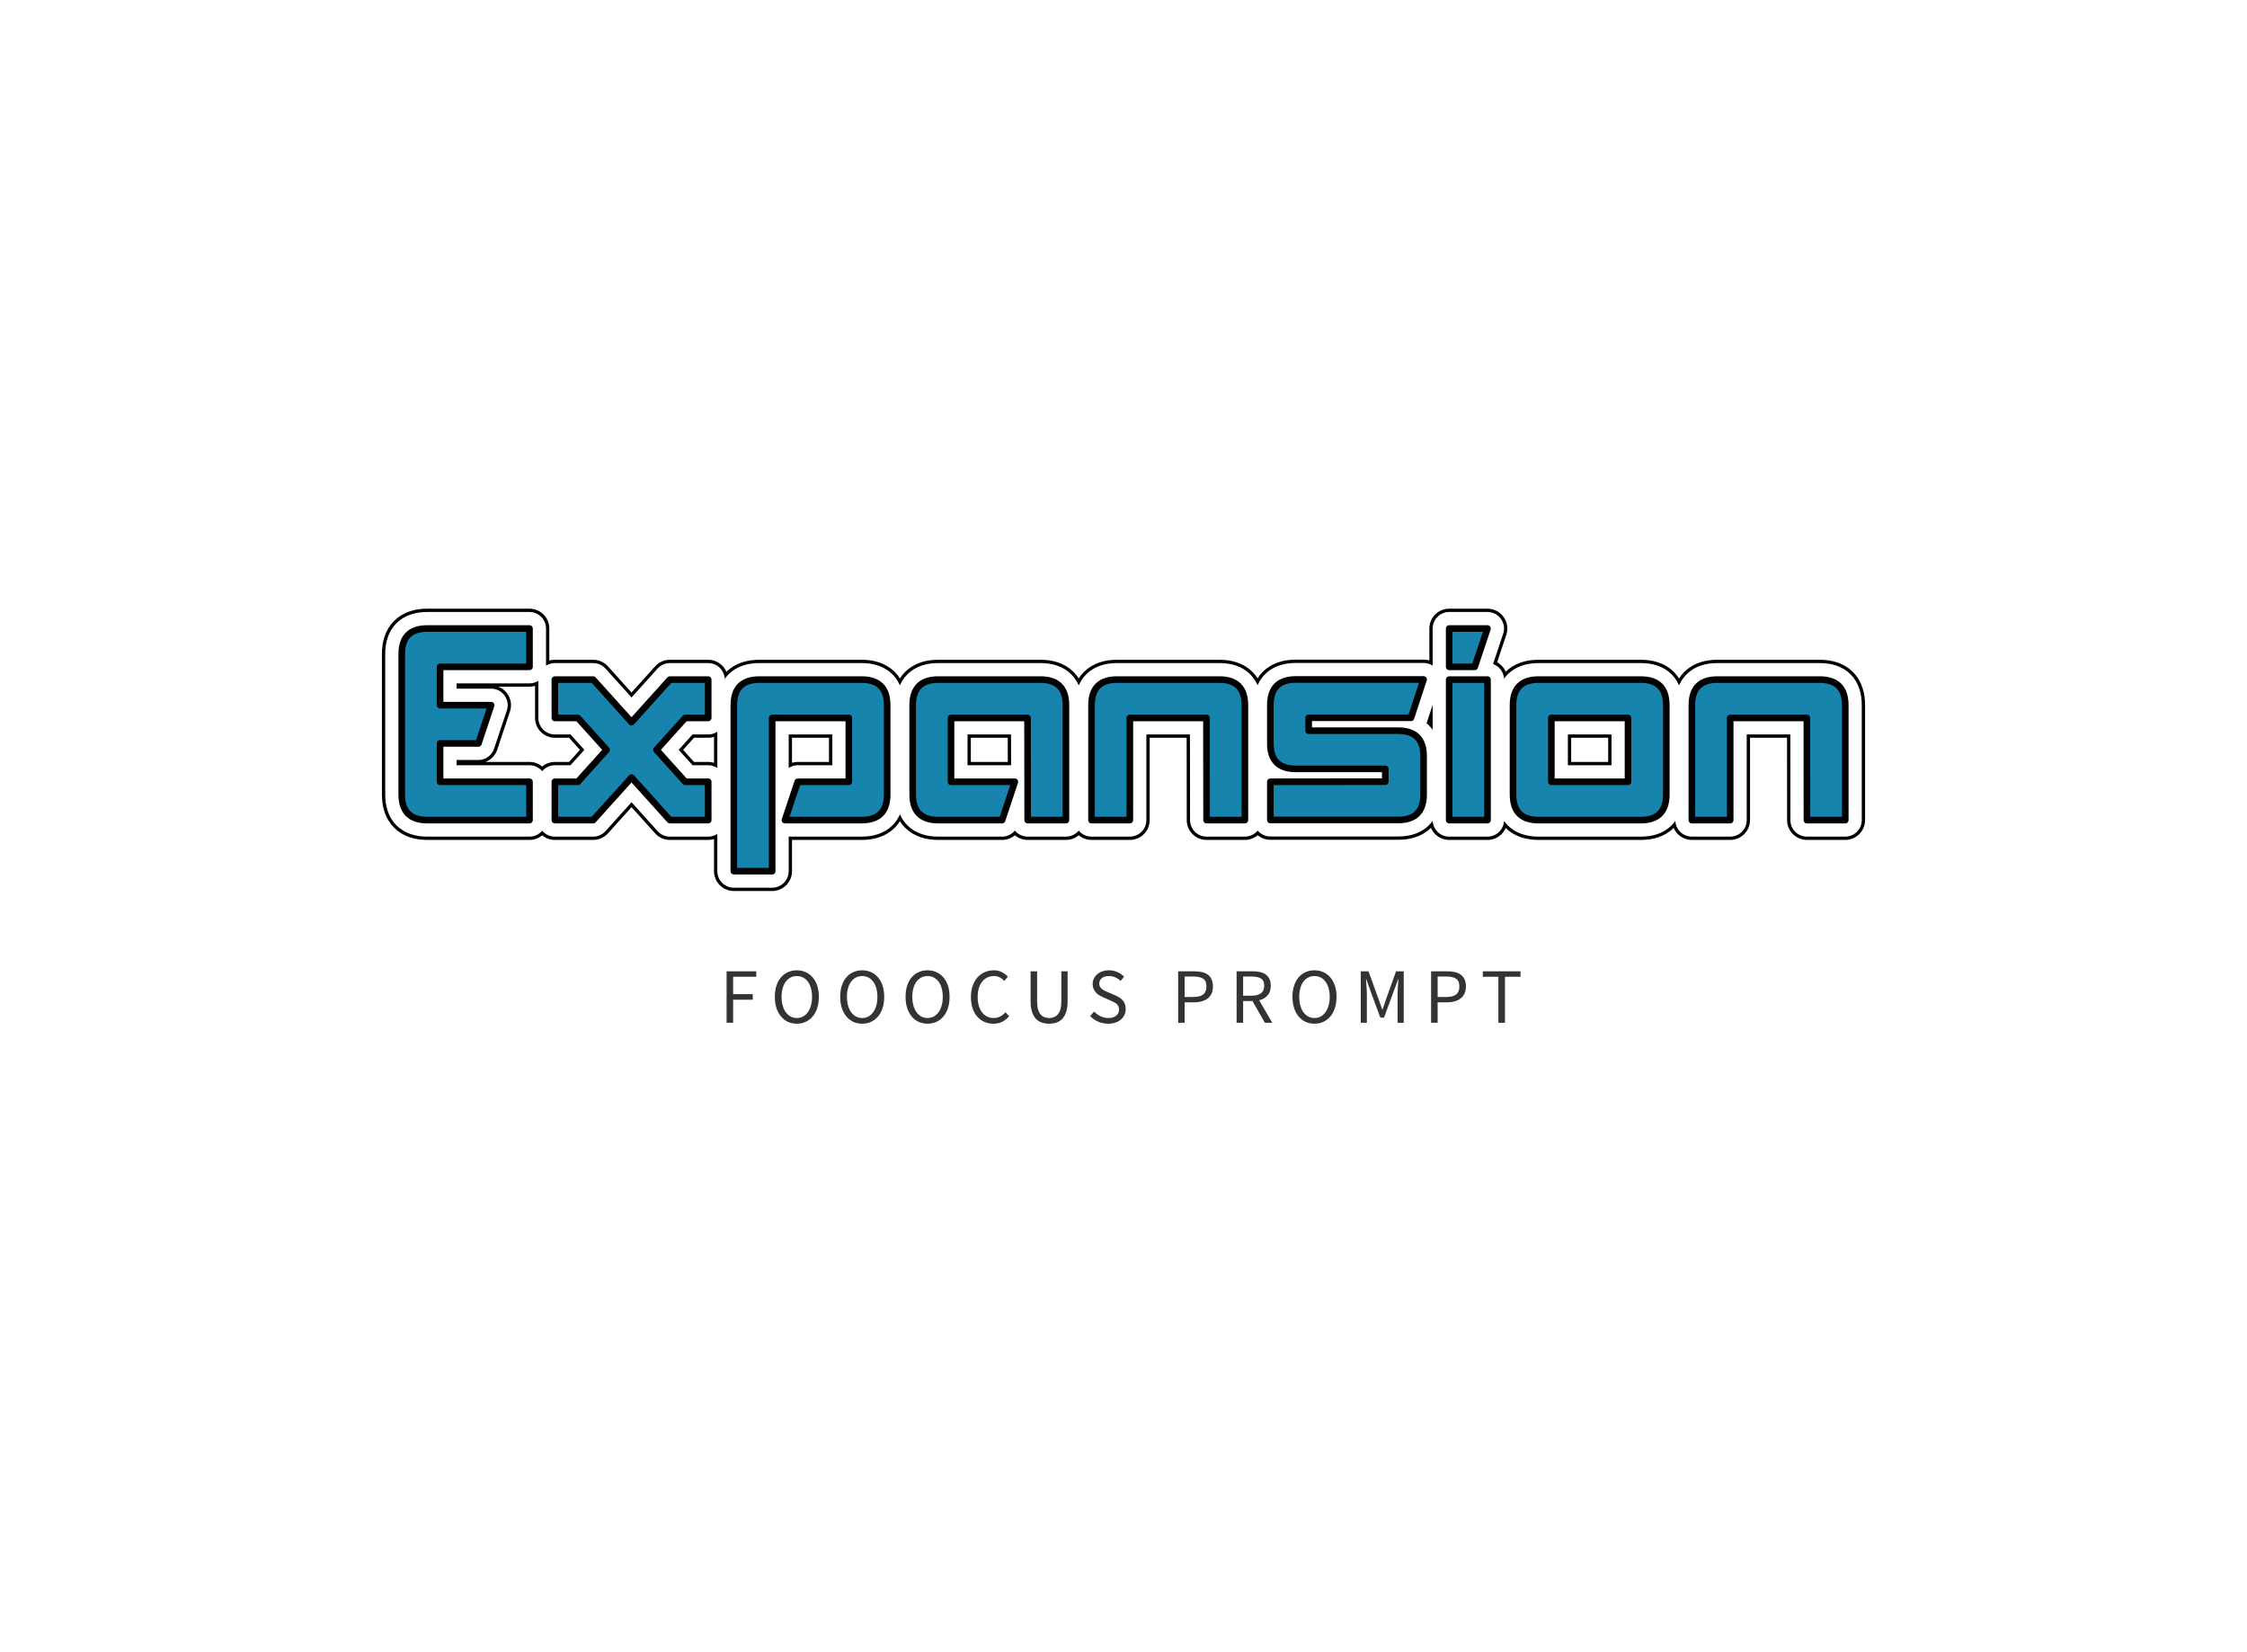 <svg data-v-0dd9719b="" version="1.0" xmlns="http://www.w3.org/2000/svg" xmlns:xlink="http://www.w3.org/1999/xlink" width="100%" height="100%" viewBox="0 0 340 250" preserveAspectRatio="xMidYMid meet" color-interpolation-filters="sRGB" style="margin: auto;"> <rect data-v-0dd9719b="" x="0" y="0" width="100%" height="100%" fill="#ffffff" fill-opacity="0" class="background"></rect> <rect data-v-0dd9719b="" x="0" y="0" width="100%" height="100%" fill="url(#watermark)" fill-opacity="1" class="watermarklayer"></rect> <g data-v-0dd9719b="" fill="#1684ac" class="basesvg" transform="translate(60.79,95.101)"><g fill-rule="" class="tp-name" transform="matrix(1,0,0,1,0,0)" opacity="1"><g transform="scale(1)"><g><g transform="translate(0, 6)" fill-opacity="0"><path d="M11.6-11.6L5.8-11.6 5.8-5.8 19.33-5.8 19.33 0 3.87 0Q0 0 0-3.87L0-3.87 0-25.13Q0-28.99 3.87-28.99L3.87-28.99 19.33-28.99 19.33-23.19 5.8-23.19 5.8-17.39 13.53-17.39 11.6-11.6ZM46.37-21.26L46.37-15.46 42.89-15.46 38.54-10.63 42.89-5.8 46.37-5.8 46.37 0 40.57 0 34.77-6.44 28.97 0 23.17 0 23.17-5.8 26.65-5.8 31-10.63 26.65-15.46 23.17-15.46 23.17-21.26 28.97-21.26 34.77-14.82 40.57-21.26 46.37-21.26ZM50.25-17.39L50.25-17.39Q50.25-21.26 54.12-21.26L54.12-21.26 69.58-21.26Q73.45-21.26 73.45-17.39L73.45-17.39 73.45-3.87Q73.45 0 69.58 0L69.58 0 57.98 0 59.92-5.8 67.65-5.8 67.65-15.46 56.05-15.46 56.05 7.73 50.25 7.73 50.25-17.39ZM77.31-3.87L77.31-17.39Q77.31-21.26 81.18-21.26L81.18-21.26 96.64-21.26Q100.5-21.26 100.5-17.39L100.5-17.39 100.5 0 94.71 0 94.69-15.46 83.11-15.46 83.11-5.8 92.77-5.8 90.84 0 81.2 0Q77.31 0 77.31-3.87L77.31-3.87ZM110.17 0L104.37 0 104.37-17.39Q104.37-21.26 108.24-21.26L108.24-21.26 123.72-21.26Q127.58-21.26 127.58-17.39L127.58-17.39 127.58 0 121.78 0 121.76-15.46 110.17-15.46 110.17 0ZM154.62-21.28L152.71-15.48 137.23-15.48 137.23-13.53 150.76-13.53Q154.62-13.53 154.62-9.68L154.62-9.68 154.62-3.88Q154.62-0.02 150.76-0.02L150.76-0.02 131.43-0.02 131.43-5.8 148.82-5.82 148.82-7.75 135.29-7.75Q131.43-7.75 131.43-11.6L131.43-11.6 131.43-17.39Q131.43-21.28 135.29-21.28L135.29-21.28 154.62-21.28ZM158.49-28.99L164.29-28.99 162.35-23.19 158.49-23.19 158.49-28.99ZM158.49 0L164.29 0 164.29-21.26 158.49-21.26 158.49 0ZM191.34-17.39L191.34-3.87Q191.34 0 187.48 0L187.48 0 172.02 0Q168.15 0 168.15-3.87L168.15-3.87 168.15-17.39Q168.15-21.26 172.02-21.26L172.02-21.26 187.48-21.26Q191.34-21.26 191.34-17.39L191.34-17.39ZM185.55-15.46L173.95-15.46 173.95-5.8 185.55-5.8 185.55-15.46ZM201.01 0L195.21 0 195.21-17.39Q195.21-21.26 199.08-21.26L199.08-21.26 214.56-21.26Q218.42-21.26 218.42-17.39L218.42-17.39 218.42 0 212.62 0 212.61-15.46 201.01-15.46 201.01 0Z" transform="translate(0, 28.99)"></path></g><g filter="url(#text-effect-sticker-shadow-obGTQQtJRuup8UZMOJjEq)" stroke="#000" stroke-width="6" stroke-linecap="round" stroke-linejoin="round" paint-order="stroke"><path d="M11.6-11.6L5.8-11.6 5.8-5.8 19.33-5.8 19.33 0 3.87 0Q0 0 0-3.87L0-3.87 0-25.13Q0-28.99 3.87-28.99L3.87-28.99 19.33-28.99 19.33-23.19 5.8-23.19 5.8-17.39 13.53-17.39 11.6-11.6ZM46.37-21.26L46.37-15.46 42.89-15.46 38.54-10.63 42.89-5.8 46.37-5.8 46.37 0 40.57 0 34.77-6.44 28.97 0 23.17 0 23.17-5.8 26.65-5.8 31-10.63 26.65-15.46 23.17-15.46 23.17-21.26 28.97-21.26 34.77-14.82 40.57-21.26 46.37-21.26ZM50.25-17.39L50.25-17.39Q50.25-21.26 54.12-21.26L54.12-21.26 69.58-21.26Q73.45-21.26 73.45-17.39L73.45-17.39 73.45-3.87Q73.45 0 69.58 0L69.58 0 57.98 0 59.92-5.8 67.65-5.8 67.65-15.46 56.05-15.46 56.05 7.73 50.25 7.73 50.25-17.39ZM77.31-3.87L77.31-17.39Q77.31-21.26 81.18-21.26L81.18-21.26 96.64-21.26Q100.5-21.26 100.5-17.39L100.5-17.39 100.5 0 94.71 0 94.69-15.46 83.11-15.46 83.11-5.8 92.77-5.8 90.84 0 81.2 0Q77.31 0 77.31-3.87L77.31-3.87ZM110.17 0L104.37 0 104.37-17.39Q104.37-21.26 108.24-21.26L108.24-21.26 123.72-21.26Q127.58-21.26 127.58-17.39L127.58-17.39 127.58 0 121.78 0 121.76-15.46 110.17-15.46 110.17 0ZM154.62-21.28L152.71-15.48 137.23-15.48 137.23-13.53 150.76-13.53Q154.62-13.53 154.62-9.68L154.62-9.68 154.62-3.88Q154.62-0.02 150.76-0.02L150.76-0.02 131.43-0.02 131.43-5.8 148.82-5.82 148.82-7.75 135.29-7.75Q131.43-7.75 131.43-11.6L131.43-11.6 131.43-17.39Q131.43-21.28 135.29-21.28L135.29-21.28 154.62-21.28ZM158.49-28.99L164.29-28.99 162.35-23.19 158.49-23.19 158.49-28.99ZM158.49 0L164.29 0 164.29-21.26 158.49-21.26 158.49 0ZM191.34-17.39L191.34-3.87Q191.34 0 187.48 0L187.48 0 172.02 0Q168.15 0 168.15-3.87L168.15-3.87 168.15-17.39Q168.15-21.26 172.02-21.26L172.02-21.26 187.48-21.26Q191.34-21.26 191.34-17.39L191.34-17.39ZM185.55-15.46L173.95-15.46 173.95-5.8 185.55-5.8 185.55-15.46ZM201.01 0L195.21 0 195.21-17.39Q195.21-21.26 199.08-21.26L199.08-21.26 214.56-21.26Q218.42-21.26 218.42-17.39L218.42-17.39 218.42 0 212.62 0 212.61-15.46 201.01-15.46 201.01 0Z" transform="translate(0, 28.99)"></path></g><g stroke="#fff" stroke-width="5" stroke-linecap="round" stroke-linejoin="round" paint-order="stroke"><path d="M11.6-11.6L5.8-11.6 5.8-5.8 19.33-5.8 19.33 0 3.87 0Q0 0 0-3.87L0-3.87 0-25.13Q0-28.99 3.87-28.99L3.87-28.99 19.33-28.99 19.33-23.19 5.8-23.19 5.8-17.39 13.53-17.39 11.6-11.6ZM46.37-21.26L46.37-15.46 42.89-15.46 38.54-10.63 42.89-5.8 46.37-5.8 46.37 0 40.57 0 34.77-6.44 28.97 0 23.17 0 23.17-5.8 26.65-5.8 31-10.63 26.65-15.46 23.17-15.46 23.17-21.26 28.97-21.26 34.77-14.82 40.57-21.26 46.37-21.26ZM50.25-17.39L50.25-17.39Q50.25-21.26 54.12-21.26L54.12-21.26 69.58-21.26Q73.45-21.26 73.45-17.39L73.45-17.39 73.45-3.87Q73.45 0 69.58 0L69.58 0 57.98 0 59.92-5.8 67.65-5.8 67.65-15.46 56.05-15.46 56.05 7.73 50.25 7.73 50.25-17.39ZM77.31-3.87L77.31-17.39Q77.31-21.26 81.18-21.26L81.18-21.26 96.64-21.26Q100.5-21.26 100.5-17.39L100.5-17.39 100.5 0 94.71 0 94.69-15.46 83.11-15.46 83.11-5.8 92.77-5.8 90.84 0 81.2 0Q77.31 0 77.31-3.87L77.31-3.87ZM110.17 0L104.37 0 104.37-17.39Q104.37-21.26 108.24-21.26L108.24-21.26 123.72-21.26Q127.58-21.26 127.58-17.39L127.58-17.39 127.58 0 121.78 0 121.76-15.46 110.17-15.46 110.17 0ZM154.62-21.28L152.71-15.48 137.23-15.48 137.23-13.53 150.76-13.53Q154.62-13.53 154.62-9.68L154.62-9.68 154.62-3.88Q154.62-0.02 150.76-0.02L150.76-0.02 131.43-0.02 131.43-5.8 148.82-5.82 148.82-7.75 135.29-7.75Q131.43-7.75 131.43-11.6L131.43-11.6 131.43-17.39Q131.43-21.28 135.29-21.28L135.29-21.28 154.62-21.28ZM158.49-28.99L164.29-28.99 162.35-23.19 158.49-23.19 158.49-28.99ZM158.49 0L164.29 0 164.29-21.26 158.49-21.26 158.49 0ZM191.34-17.39L191.34-3.87Q191.34 0 187.48 0L187.48 0 172.02 0Q168.15 0 168.15-3.87L168.15-3.87 168.15-17.39Q168.15-21.26 172.02-21.26L172.02-21.26 187.48-21.26Q191.34-21.26 191.34-17.39L191.34-17.39ZM185.55-15.46L173.95-15.46 173.95-5.8 185.55-5.8 185.55-15.46ZM201.01 0L195.21 0 195.21-17.39Q195.21-21.26 199.08-21.26L199.08-21.26 214.56-21.26Q218.42-21.26 218.42-17.39L218.42-17.39 218.42 0 212.62 0 212.61-15.46 201.01-15.46 201.01 0Z" transform="translate(0, 28.99)"></path></g><g stroke="#000" stroke-width="1" stroke-linecap="round" stroke-linejoin="round" paint-order="stroke" data-gra-ignore-stroke="true"><path d="M11.6-11.6L5.8-11.6 5.8-5.8 19.33-5.8 19.33 0 3.87 0Q0 0 0-3.87L0-3.87 0-25.13Q0-28.99 3.87-28.99L3.87-28.99 19.33-28.99 19.33-23.19 5.8-23.19 5.8-17.39 13.53-17.39 11.6-11.6ZM46.37-21.26L46.37-15.46 42.89-15.46 38.54-10.63 42.89-5.8 46.37-5.8 46.37 0 40.57 0 34.77-6.44 28.97 0 23.17 0 23.17-5.8 26.65-5.8 31-10.63 26.65-15.46 23.17-15.46 23.17-21.26 28.97-21.26 34.77-14.82 40.57-21.26 46.37-21.26ZM50.25-17.39L50.25-17.39Q50.25-21.26 54.12-21.26L54.12-21.26 69.58-21.26Q73.45-21.26 73.45-17.39L73.45-17.39 73.45-3.87Q73.45 0 69.58 0L69.58 0 57.98 0 59.92-5.8 67.65-5.8 67.65-15.46 56.05-15.46 56.05 7.73 50.25 7.73 50.25-17.39ZM77.31-3.87L77.31-17.39Q77.31-21.26 81.18-21.26L81.18-21.26 96.64-21.26Q100.5-21.26 100.5-17.39L100.5-17.39 100.5 0 94.71 0 94.69-15.46 83.11-15.46 83.11-5.8 92.77-5.8 90.84 0 81.2 0Q77.31 0 77.31-3.87L77.31-3.87ZM110.17 0L104.37 0 104.37-17.39Q104.37-21.26 108.24-21.26L108.24-21.26 123.72-21.26Q127.58-21.26 127.58-17.39L127.58-17.39 127.58 0 121.78 0 121.76-15.46 110.17-15.46 110.17 0ZM154.62-21.28L152.71-15.48 137.23-15.48 137.23-13.53 150.76-13.53Q154.62-13.53 154.62-9.68L154.62-9.68 154.62-3.88Q154.62-0.02 150.76-0.02L150.76-0.02 131.43-0.02 131.43-5.8 148.82-5.82 148.82-7.75 135.29-7.75Q131.43-7.75 131.43-11.6L131.43-11.6 131.43-17.39Q131.43-21.28 135.29-21.28L135.29-21.28 154.62-21.28ZM158.49-28.99L164.29-28.99 162.35-23.19 158.49-23.19 158.49-28.99ZM158.49 0L164.29 0 164.29-21.26 158.49-21.26 158.49 0ZM191.34-17.39L191.34-3.87Q191.34 0 187.48 0L187.48 0 172.02 0Q168.15 0 168.15-3.87L168.15-3.87 168.15-17.39Q168.15-21.26 172.02-21.26L172.02-21.26 187.48-21.26Q191.34-21.26 191.34-17.39L191.34-17.39ZM185.55-15.46L173.95-15.46 173.95-5.8 185.55-5.8 185.55-15.46ZM201.01 0L195.21 0 195.21-17.39Q195.21-21.26 199.08-21.26L199.08-21.26 214.56-21.26Q218.42-21.26 218.42-17.39L218.42-17.39 218.42 0 212.62 0 212.61-15.46 201.01-15.46 201.01 0Z" transform="translate(0, 28.99)"></path></g><defs><filter id="text-effect-sticker-shadow-obGTQQtJRuup8UZMOJjEq" filterUnits="objectBoundingBox" width="2" height="2" x="-0.2" y="-0.2"><feDropShadow dx="0" dy="1.5" stdDeviation="0" flood-color="#f5f54b" flood-opacity="1"></feDropShadow><feDropShadow dx="0" dy="0.5" stdDeviation="0" flood-color="#000" flood-opacity="1"></feDropShadow><feDropShadow dx="0" dy="1.5" stdDeviation="0" flood-color="#21578b" flood-opacity="1"></feDropShadow></filter></defs></g></g></g> <g data-gra="path-slogan" fill-rule="" class="tp-slogan" fill="#333333" transform="matrix(1,0,0,1,49.152,51.72)" opacity="1"><!----> <!----> <g transform="scale(1, 1)"><g transform="scale(1)"><path d="M1.07 0L1.07-7.79L5.56-7.79L5.56-6.96L2.06-6.96L2.06-4.33L5.03-4.33L5.03-3.49L2.06-3.49L2.06 0L1.07 0ZM11.70 0.14L11.70 0.14Q10.96 0.14 10.35-0.14Q9.74-0.43 9.30-0.96Q8.86-1.49 8.61-2.24Q8.37-2.99 8.37-3.93L8.37-3.93Q8.37-4.87 8.61-5.61Q8.86-6.36 9.30-6.87Q9.74-7.39 10.35-7.66Q10.96-7.94 11.70-7.94L11.70-7.94Q12.43-7.94 13.04-7.66Q13.66-7.38 14.10-6.86Q14.55-6.34 14.79-5.60Q15.03-4.86 15.03-3.93L15.03-3.93Q15.03-2.99 14.79-2.24Q14.55-1.49 14.10-0.96Q13.66-0.43 13.04-0.14Q12.43 0.14 11.70 0.14ZM11.70-0.72L11.70-0.72Q12.22-0.72 12.64-0.95Q13.06-1.18 13.37-1.60Q13.67-2.02 13.83-2.61Q14.00-3.20 14.00-3.93L14.00-3.93Q14.00-4.66 13.83-5.24Q13.67-5.82 13.37-6.23Q13.06-6.63 12.64-6.85Q12.22-7.07 11.70-7.07L11.70-7.07Q11.17-7.07 10.75-6.85Q10.33-6.63 10.03-6.23Q9.72-5.82 9.56-5.24Q9.39-4.66 9.39-3.93L9.39-3.93Q9.39-3.20 9.56-2.61Q9.72-2.02 10.03-1.60Q10.33-1.18 10.75-0.95Q11.17-0.72 11.70-0.72ZM21.59 0.14L21.59 0.14Q20.85 0.14 20.24-0.14Q19.62-0.43 19.19-0.96Q18.75-1.49 18.50-2.24Q18.26-2.99 18.26-3.93L18.26-3.93Q18.26-4.87 18.50-5.61Q18.75-6.36 19.19-6.87Q19.62-7.39 20.24-7.66Q20.85-7.94 21.59-7.94L21.59-7.94Q22.32-7.94 22.93-7.66Q23.55-7.38 23.99-6.86Q24.44-6.34 24.68-5.60Q24.92-4.86 24.92-3.93L24.92-3.93Q24.92-2.99 24.68-2.24Q24.44-1.49 23.99-0.96Q23.55-0.43 22.93-0.14Q22.32 0.14 21.59 0.14ZM21.59-0.72L21.59-0.72Q22.11-0.72 22.53-0.95Q22.95-1.18 23.25-1.60Q23.56-2.02 23.72-2.61Q23.89-3.20 23.89-3.93L23.89-3.93Q23.89-4.66 23.72-5.24Q23.56-5.82 23.25-6.23Q22.95-6.63 22.53-6.85Q22.11-7.07 21.59-7.07L21.59-7.07Q21.06-7.07 20.64-6.85Q20.22-6.63 19.92-6.23Q19.61-5.82 19.45-5.24Q19.28-4.66 19.28-3.93L19.28-3.93Q19.28-3.20 19.45-2.61Q19.61-2.02 19.92-1.60Q20.22-1.18 20.64-0.95Q21.06-0.72 21.59-0.72ZM31.48 0.14L31.48 0.14Q30.74 0.14 30.13-0.14Q29.51-0.43 29.07-0.96Q28.64-1.49 28.39-2.24Q28.15-2.99 28.15-3.93L28.15-3.93Q28.15-4.87 28.39-5.61Q28.64-6.36 29.07-6.87Q29.51-7.39 30.13-7.66Q30.74-7.94 31.48-7.94L31.48-7.94Q32.21-7.94 32.82-7.66Q33.44-7.38 33.88-6.86Q34.33-6.34 34.57-5.60Q34.81-4.86 34.81-3.93L34.81-3.93Q34.81-2.99 34.57-2.24Q34.33-1.49 33.88-0.96Q33.44-0.43 32.82-0.14Q32.21 0.14 31.48 0.14ZM31.48-0.72L31.48-0.72Q32.00-0.72 32.42-0.95Q32.84-1.18 33.14-1.60Q33.45-2.02 33.61-2.61Q33.78-3.20 33.78-3.93L33.78-3.93Q33.78-4.66 33.61-5.24Q33.45-5.82 33.14-6.23Q32.84-6.63 32.42-6.85Q32.00-7.07 31.48-7.07L31.48-7.07Q30.95-7.07 30.53-6.85Q30.11-6.63 29.81-6.23Q29.50-5.82 29.34-5.24Q29.17-4.66 29.17-3.93L29.17-3.93Q29.17-3.20 29.34-2.61Q29.50-2.02 29.81-1.60Q30.11-1.18 30.53-0.95Q30.95-0.72 31.48-0.72ZM38.04-3.90L38.04-3.90Q38.04-4.84 38.30-5.58Q38.56-6.33 39.02-6.86Q39.49-7.38 40.12-7.66Q40.76-7.94 41.51-7.94L41.51-7.94Q42.22-7.94 42.75-7.65Q43.29-7.35 43.63-6.97L43.63-6.97L43.08-6.34Q42.77-6.68 42.39-6.87Q42.02-7.07 41.52-7.07L41.52-7.07Q40.96-7.07 40.51-6.85Q40.06-6.63 39.74-6.22Q39.42-5.81 39.24-5.23Q39.06-4.65 39.06-3.92L39.06-3.92Q39.06-3.18 39.23-2.60Q39.40-2.01 39.71-1.59Q40.02-1.18 40.47-0.95Q40.91-0.72 41.47-0.72L41.47-0.72Q42.04-0.72 42.46-0.95Q42.89-1.18 43.27-1.59L43.27-1.59L43.82-0.99Q43.36-0.45 42.78-0.15Q42.20 0.14 41.45 0.14L41.45 0.14Q40.71 0.14 40.09-0.13Q39.46-0.40 39.01-0.92Q38.55-1.44 38.29-2.19Q38.04-2.95 38.04-3.90ZM47.07-3.22L47.07-7.79L48.06-7.79L48.06-3.20Q48.06-2.50 48.20-2.02Q48.34-1.54 48.59-1.26Q48.83-0.97 49.16-0.85Q49.50-0.72 49.88-0.72L49.88-0.72Q50.27-0.72 50.60-0.85Q50.93-0.97 51.18-1.26Q51.43-1.54 51.58-2.02Q51.72-2.50 51.72-3.20L51.72-3.20L51.72-7.79L52.67-7.79L52.67-3.22Q52.67-2.28 52.45-1.64Q52.24-1.00 51.87-0.60Q51.49-0.20 50.98-0.03Q50.47 0.14 49.88 0.14L49.88 0.14Q49.28 0.14 48.77-0.03Q48.25-0.20 47.87-0.60Q47.50-1.00 47.29-1.64Q47.07-2.28 47.07-3.22L47.07-3.22ZM56.08-1.01L56.68-1.70Q57.09-1.26 57.66-0.99Q58.22-0.72 58.83-0.72L58.83-0.72Q59.60-0.72 60.03-1.08Q60.45-1.43 60.45-2.00L60.45-2.00Q60.45-2.29 60.35-2.50Q60.25-2.71 60.08-2.86Q59.91-3.01 59.67-3.12Q59.43-3.24 59.16-3.37L59.16-3.37L58.04-3.86Q57.77-3.98 57.48-4.15Q57.20-4.31 56.97-4.55Q56.75-4.79 56.61-5.12Q56.46-5.44 56.46-5.87L56.46-5.87Q56.46-6.31 56.65-6.69Q56.83-7.07 57.16-7.35Q57.48-7.63 57.93-7.78Q58.38-7.94 58.91-7.94L58.91-7.94Q59.61-7.94 60.21-7.67Q60.80-7.40 61.22-6.97L61.22-6.97L60.68-6.33Q60.32-6.68 59.89-6.87Q59.46-7.07 58.91-7.07L58.91-7.07Q58.26-7.07 57.86-6.77Q57.46-6.46 57.46-5.93L57.46-5.93Q57.46-5.64 57.57-5.45Q57.69-5.25 57.88-5.10Q58.07-4.95 58.29-4.84Q58.52-4.73 58.76-4.63L58.76-4.63L59.86-4.16Q60.19-4.02 60.49-3.83Q60.79-3.65 61.00-3.40Q61.22-3.16 61.34-2.83Q61.46-2.51 61.46-2.08L61.46-2.08Q61.46-1.62 61.28-1.21Q61.10-0.81 60.75-0.50Q60.41-0.20 59.92-0.03Q59.43 0.14 58.82 0.14L58.82 0.14Q58.00 0.14 57.29-0.17Q56.59-0.48 56.08-1.01L56.08-1.01ZM69.40 0L69.40-7.79L71.79-7.79Q72.43-7.79 72.96-7.68Q73.50-7.56 73.87-7.29Q74.25-7.02 74.45-6.58Q74.66-6.14 74.66-5.50L74.66-5.50Q74.66-4.88 74.45-4.43Q74.25-3.98 73.87-3.68Q73.49-3.39 72.96-3.24Q72.43-3.09 71.79-3.09L71.79-3.09L70.38-3.09L70.38 0L69.40 0ZM70.38-3.90L71.67-3.90Q72.69-3.90 73.18-4.28Q73.68-4.67 73.68-5.50L73.68-5.50Q73.68-6.34 73.18-6.67Q72.68-7.00 71.67-7.00L71.67-7.00L70.38-7.00L70.38-3.90ZM79.23-7.00L79.23-4.10L80.54-4.10Q81.45-4.10 81.94-4.47Q82.42-4.85 82.42-5.61L82.42-5.61Q82.42-6.38 81.94-6.69Q81.45-7.00 80.54-7.00L80.54-7.00L79.23-7.00ZM83.64 0L82.52 0L80.64-3.29L79.23-3.29L79.23 0L78.24 0L78.24-7.79L80.68-7.79Q81.27-7.79 81.78-7.68Q82.28-7.57 82.64-7.31Q83.01-7.05 83.21-6.63Q83.41-6.21 83.41-5.61L83.41-5.61Q83.41-4.69 82.94-4.15Q82.46-3.60 81.66-3.40L81.66-3.40L83.64 0ZM90.02 0.14L90.02 0.14Q89.28 0.14 88.67-0.14Q88.06-0.43 87.62-0.96Q87.18-1.49 86.94-2.24Q86.69-2.99 86.69-3.93L86.69-3.93Q86.69-4.87 86.94-5.61Q87.18-6.36 87.62-6.87Q88.06-7.39 88.67-7.66Q89.28-7.94 90.02-7.94L90.02-7.94Q90.76-7.94 91.37-7.66Q91.98-7.38 92.43-6.86Q92.87-6.34 93.12-5.60Q93.36-4.86 93.36-3.93L93.36-3.93Q93.36-2.99 93.12-2.24Q92.87-1.49 92.43-0.96Q91.98-0.43 91.37-0.14Q90.76 0.14 90.02 0.14ZM90.02-0.72L90.02-0.72Q90.54-0.72 90.97-0.95Q91.39-1.18 91.69-1.60Q91.99-2.02 92.16-2.61Q92.33-3.20 92.33-3.93L92.33-3.93Q92.33-4.66 92.16-5.24Q91.99-5.82 91.69-6.23Q91.39-6.63 90.97-6.85Q90.54-7.07 90.02-7.07L90.02-7.07Q89.50-7.07 89.08-6.85Q88.65-6.63 88.35-6.23Q88.05-5.82 87.88-5.24Q87.72-4.66 87.72-3.93L87.72-3.93Q87.72-3.20 87.88-2.61Q88.05-2.02 88.35-1.60Q88.65-1.18 89.08-0.95Q89.50-0.72 90.02-0.72ZM97.03 0L97.03-7.79L98.20-7.79L99.71-3.61L100.28-2.02L100.33-2.02L100.87-3.61L102.37-7.79L103.53-7.79L103.53 0L102.60 0L102.60-4.29Q102.60-4.81 102.64-5.44Q102.68-6.07 102.73-6.59L102.73-6.59L102.68-6.59L102.05-4.86L100.55-0.78L99.99-0.78L98.48-4.86L97.87-6.59L97.82-6.59Q97.85-6.07 97.90-5.44Q97.95-4.81 97.95-4.29L97.95-4.29L97.95 0L97.03 0ZM107.67 0L107.67-7.79L110.06-7.79Q110.70-7.79 111.24-7.68Q111.77-7.56 112.15-7.29Q112.52-7.02 112.73-6.58Q112.94-6.14 112.94-5.50L112.94-5.50Q112.94-4.88 112.73-4.43Q112.52-3.98 112.14-3.68Q111.76-3.39 111.23-3.24Q110.70-3.09 110.06-3.09L110.06-3.09L108.66-3.09L108.66 0L107.67 0ZM108.66-3.90L109.94-3.90Q110.96-3.90 111.46-4.28Q111.95-4.67 111.95-5.50L111.95-5.50Q111.95-6.34 111.45-6.67Q110.95-7.00 109.94-7.00L109.94-7.00L108.66-7.00L108.66-3.90ZM117.85 0L117.85-6.96L115.50-6.96L115.50-7.79L121.20-7.79L121.20-6.96L118.85-6.96L118.85 0L117.85 0Z" transform="translate(-1.069, 7.937)"></path></g></g></g></g><defs v-gra="od"></defs></svg>